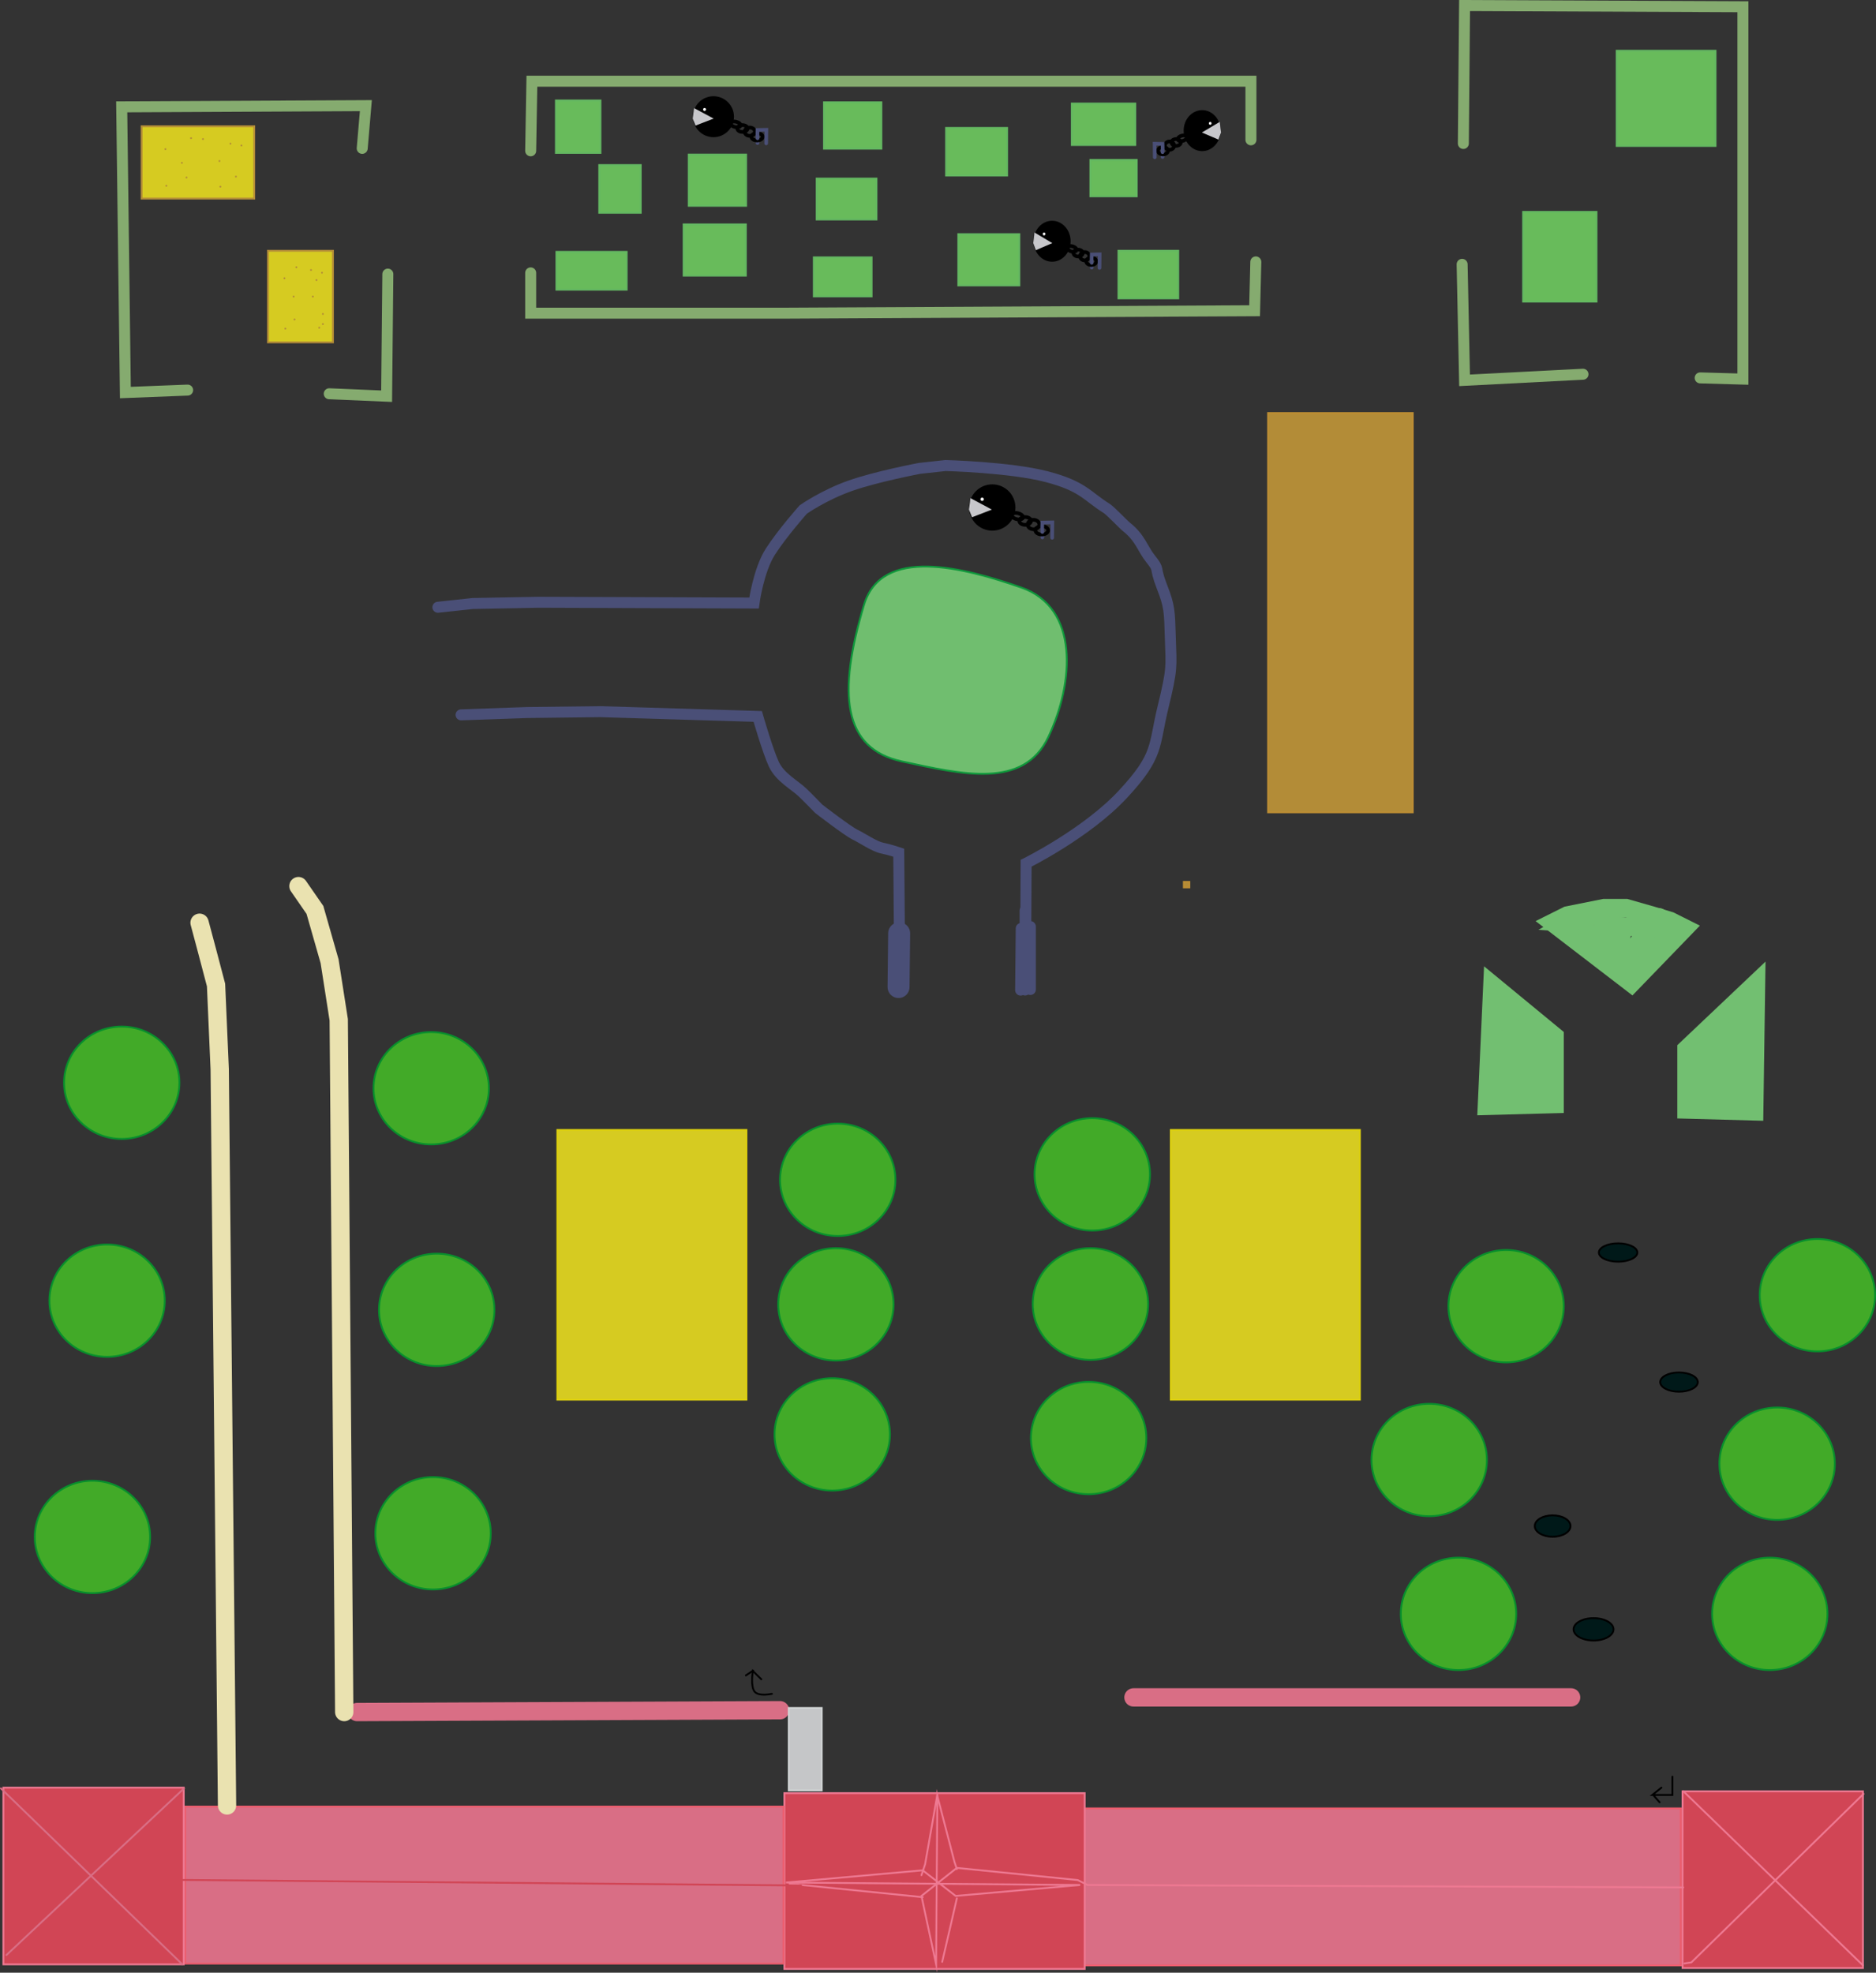 <svg version="1.1" xmlns="http://www.w3.org/2000/svg" xmlns:xlink="http://www.w3.org/1999/xlink" width="512.241" height="538.585" viewBox="0,0,512.241,538.585"><rect x="0" y="0" width="512.241" height="538.585" fill="#333333" stroke="none"/><g transform="translate(23.217,207.372)"><g data-paper-data="{&quot;isPaintingLayer&quot;:true}" fill-rule="nonzero" stroke-linejoin="miter" stroke-miterlimit="10" stroke-dasharray="" stroke-dashoffset="0" style="mix-blend-mode: normal"><path d="M272.367,329.228v-42.865h163.333v42.865z" data-paper-data="{&quot;index&quot;:null}" fill="#d96e85" stroke="#ec5d6e" stroke-width="0.5" stroke-linecap="butt"/><path d="M436.201,329.944v-48.25h49.25v48.25z" data-paper-data="{&quot;index&quot;:null}" fill="#d14555" stroke="#ee7992" stroke-width="0.5" stroke-linecap="butt"/><path d="M485.613,282.404l-47,46l-1.919,0.289" data-paper-data="{&quot;index&quot;:null}" fill="none" stroke="#ee7992" stroke-width="0.5" stroke-linecap="round"/><path d="M436.443,281.694l49,47.5" data-paper-data="{&quot;index&quot;:null}" fill="none" stroke="#ee7992" stroke-width="0.5" stroke-linecap="round"/><path d="M190.951,330.194v-48h82v48z" data-paper-data="{&quot;index&quot;:null}" fill="#d14555" stroke="#ee7992" stroke-width="0.5" stroke-linecap="butt"/><path d="M228.72,303.264l9,7l34,-3l-80.333,-0.667z" data-paper-data="{&quot;index&quot;:null}" fill="none" stroke="#ee7992" stroke-width="0.5" stroke-linecap="round"/><path d="M234.054,328.264l4,-17.333" data-paper-data="{&quot;index&quot;:null}" fill="none" stroke="#ee7992" stroke-width="0.5" stroke-linecap="round"/><path d="M232.72,282.597l-3.333,19l-1,3" data-paper-data="{&quot;index&quot;:null}" fill="none" stroke="#ee7992" stroke-width="0.5" stroke-linecap="round"/><path d="M436.387,307.931l-162.667,-0.667l-2.667,-1.333l-33,-3.333l-9.667,7.667l4,18.667l0.333,-46l4.667,18l0.667,2" data-paper-data="{&quot;index&quot;:null}" fill="none" stroke="#ee7992" stroke-width="0.5" stroke-linecap="round"/><path d="M192.387,306.931l36.333,3.667" data-paper-data="{&quot;index&quot;:null}" fill="none" stroke="#ee7992" stroke-width="0.5" stroke-linecap="round"/><path d="M27.367,328.728v-42.865h163.333v42.865z" data-paper-data="{&quot;index&quot;:null}" fill="#d96e85" stroke="#ec5d6e" stroke-width="0.5" stroke-linecap="butt"/><path d="M-22.299,328.944v-48.25h49.25v48.25z" data-paper-data="{&quot;index&quot;:null}" fill="#d14555" stroke="#ee7992" stroke-width="0.5" stroke-linecap="butt"/><path d="M21.533,305.904h6.5l167.5,1.5" data-paper-data="{&quot;index&quot;:null}" fill="none" stroke="#d14555" stroke-width="0.5" stroke-linecap="round"/><path d="M27.033,280.904l-48.5,45.5" data-paper-data="{&quot;index&quot;:null}" fill="none" stroke="#d96e85" stroke-width="0.5" stroke-linecap="round"/><path d="M26.533,328.904l-49.5,-48" data-paper-data="{&quot;index&quot;:null}" fill="none" stroke="#d96e85" stroke-width="0.5" stroke-linecap="round"/><path d="M255.63,-46.97c15.875,5.523 14.434,25.872 7.434,40.75c-6.76,14.367 -23.5,10.277 -39.934,6.75c-16.308,-3.5 -17.661,-18.589 -10.434,-42.75c4.813,-16.091 27.126,-10.25 42.934,-4.75z" data-paper-data="{&quot;index&quot;:null}" fill="#70be6f" stroke="#0f973b" stroke-width="0.5" stroke-linecap="butt"/><path d="M102.683,-12.201l18.083,-0.635l19.917,-0.238l43,1.304c0,0 2.733,9.509 4.417,13.087c1.684,3.578 5.614,5.581 7.827,7.688c1.398,1.331 4.423,4.447 4.423,4.447c0,0 7.851,6.062 9.917,7.059c2.065,0.997 5.236,3.217 7.333,3.648c2.097,0.432 4.583,1.269 4.583,1.269l0.167,20.701" data-paper-data="{&quot;index&quot;:null}" fill="none" stroke="#4a4f77" stroke-width="3" stroke-linecap="round"/><path d="M96.35,-41.577l9.501,-1.021l17.906,-0.34l58.909,0.208c0,0 1.202,-8.957 4.481,-14.049c3.279,-5.092 8.963,-11.485 8.963,-11.485c0,0 5.581,-3.921 12.79,-6.469c7.209,-2.548 19.002,-4.766 19.002,-4.766l7.058,-0.771c0,0 17.664,0.444 27.618,3.043c9.954,2.599 10.896,5.234 16.387,8.666c1.034,0.646 4.49,4.329 5.379,5.034c3.83,3.037 4.407,5.984 6.583,8.707c2.681,3.355 0.907,1.926 3.078,7.512c2.171,5.585 2.112,6.699 2.346,14.342c0.234,7.644 0.613,7.946 -2,18.656c-2.613,10.711 -1.055,13.121 -10.963,23.785c-9.908,10.663 -26.426,18.837 -26.426,18.837l-0.135,27.992" data-paper-data="{&quot;index&quot;:null}" fill="none" stroke="#4a4f77" stroke-width="3" stroke-linecap="round"/><path d="M121.683,-166.199l0.333,-19h191.333h5v16" data-paper-data="{&quot;index&quot;:null}" fill="none" stroke="#85ab6f" stroke-width="3" stroke-linecap="round"/><path d="M319.683,-135.866l-0.333,13.333l-129.333,0.667h-68.333v-11" data-paper-data="{&quot;index&quot;:null}" fill="none" stroke="#85ab6f" stroke-width="3" stroke-linecap="round"/><path d="M82.683,-132.532l-0.333,33.333l-15.667,-0.667" data-paper-data="{&quot;index&quot;:null}" fill="none" stroke="#85ab6f" stroke-width="3" stroke-linecap="round"/><path d="M28.016,-100.866l-17,0.667l-1,-78l66.667,-0.333l-1,11.667" data-paper-data="{&quot;index&quot;:null}" fill="none" stroke="#85ab6f" stroke-width="3" stroke-linecap="round"/><path d="M376.35,-168.199l0.333,-37.667l76,0.333v101.667l-11.667,-0.333" data-paper-data="{&quot;index&quot;:null}" fill="none" stroke="#85ab6f" stroke-width="3" stroke-linecap="round"/><path d="M409.016,-105.199l-32.333,1.667l-0.667,-31.667" data-paper-data="{&quot;index&quot;:null}" fill="none" stroke="#85ab6f" stroke-width="3" stroke-linecap="round"/><path d="M128.569,-165.63v-14.314h12.167v14.314z" data-paper-data="{&quot;index&quot;:null}" fill="#68bb5b" stroke="#63b761" stroke-width="0.5" stroke-linecap="butt"/><path d="M140.402,-149.277v-13.033h11.333v13.033z" data-paper-data="{&quot;index&quot;:null}" fill="#68bb5b" stroke="#63b761" stroke-width="0.5" stroke-linecap="butt"/><path d="M128.712,-128.277v-10.333h19.19v10.333z" data-paper-data="{&quot;index&quot;:null}" fill="#68bb5b" stroke="#63b761" stroke-width="0.5" stroke-linecap="butt"/><path d="M164.842,-151.177v-14h15.667v14z" data-paper-data="{&quot;index&quot;:null}" fill="#68bb5b" stroke="#63b761" stroke-width="0.5" stroke-linecap="butt"/><path d="M163.442,-132.11v-14h17v14z" data-paper-data="{&quot;index&quot;:null}" fill="#68bb5b" stroke="#63b761" stroke-width="0.5" stroke-linecap="butt"/><path d="M201.775,-166.777v-12.667h15.667v12.667z" data-paper-data="{&quot;index&quot;:null}" fill="#68bb5b" stroke="#63b761" stroke-width="0.5" stroke-linecap="butt"/><path d="M199.775,-147.444v-11.175h16.333v11.175z" data-paper-data="{&quot;index&quot;:null}" fill="#68bb5b" stroke="#63b761" stroke-width="0.5" stroke-linecap="butt"/><path d="M198.994,-126.444v-10.667h15.781v10.667z" data-paper-data="{&quot;index&quot;:null}" fill="#68bb5b" stroke="#63b761" stroke-width="0.5" stroke-linecap="butt"/><path d="M235.108,-159.444v-13h16.667v13z" data-paper-data="{&quot;index&quot;:null}" fill="#68bb5b" stroke="#63b761" stroke-width="0.5" stroke-linecap="butt"/><path d="M238.442,-129.444v-14h16.667v14z" data-paper-data="{&quot;index&quot;:null}" fill="#68bb5b" stroke="#63b761" stroke-width="0.5" stroke-linecap="butt"/><path d="M269.442,-167.777v-11.333h17.333v11.333z" data-paper-data="{&quot;index&quot;:null}" fill="#68bb5b" stroke="#63b761" stroke-width="0.5" stroke-linecap="butt"/><path d="M274.51,-153.777v-9.933h12.665v9.933z" data-paper-data="{&quot;index&quot;:null}" fill="#68bb5b" stroke="#63b761" stroke-width="0.5" stroke-linecap="butt"/><path d="M282.175,-125.91v-13h16.333v13z" data-paper-data="{&quot;index&quot;:null}" fill="#68bb5b" stroke="#63b761" stroke-width="0.5" stroke-linecap="butt"/><path d="M392.667,-125.022v-24.5h20.045v24.5z" data-paper-data="{&quot;index&quot;:null}" fill="#68bb5b" stroke="#63b761" stroke-width="0.5" stroke-linecap="butt"/><path d="M418.213,-167.522v-26h27v26z" data-paper-data="{&quot;index&quot;:null}" fill="#68bb5b" stroke="#63b761" stroke-width="0.5" stroke-linecap="butt"/><path d="M400.774,44.556l4,-2l10,-2h6l7,2l5,1.5l4,2l-14.5,15z" data-paper-data="{&quot;index&quot;:null}" fill="none" stroke="#72bf71" stroke-width="5" stroke-linecap="round"/><path d="M431.774,46.056l-9.5,9.5" data-paper-data="{&quot;index&quot;:null}" fill="none" stroke="#72bf71" stroke-width="5" stroke-linecap="round"/><path d="M427.274,46.056l-22,-1.5l3.5,-2" data-paper-data="{&quot;index&quot;:null}" fill="none" stroke="#72bf71" stroke-width="5" stroke-linecap="round"/><path d="M429.774,43.056l-10.5,13l-9,-9" data-paper-data="{&quot;index&quot;:null}" fill="none" stroke="#72bf71" stroke-width="5" stroke-linecap="round"/><path d="M419.774,45.556l-0.5,5l-4.5,-4" data-paper-data="{&quot;index&quot;:null}" fill="none" stroke="#72bf71" stroke-width="5" stroke-linecap="round"/><path d="M437.274,95.556v-16.5l19,-18l-0.5,35z" data-paper-data="{&quot;index&quot;:null}" fill="#72bf71" stroke="#72bf71" stroke-width="5" stroke-linecap="round"/><path d="M384.274,61.556l17,14v18.5l-18.5,0.5z" data-paper-data="{&quot;index&quot;:null}" fill="#72bf71" stroke="#72bf71" stroke-width="5" stroke-linecap="round"/><path d="M392.774,76.056l-6.5,-6" data-paper-data="{&quot;index&quot;:null}" fill="none" stroke="#72bf71" stroke-width="5" stroke-linecap="round"/><path d="M286.274,256.056h119.5" data-paper-data="{&quot;index&quot;:null}" fill="none" stroke="#d96e85" stroke-width="5" stroke-linecap="round"/><path d="M74.274,260.056l115.5,-0.5" data-paper-data="{&quot;index&quot;:null}" fill="none" stroke="#d96e85" stroke-width="5" stroke-linecap="round"/><path d="M58.274,34.556l4.5,6.5l4,14l2.5,16l1.5,189" data-paper-data="{&quot;index&quot;:null}" fill="none" stroke="#eae2b0" stroke-width="5" stroke-linecap="round"/><path d="M31.274,44.556l2,7.5l2.5,9.5l1,23l2,201" data-paper-data="{&quot;index&quot;:null}" fill="none" stroke="#eae2b0" stroke-width="5" stroke-linecap="round"/><path d="M204.024,168.904c8.698,0 15.75,6.868 15.75,15.34c0,8.472 -7.052,15.34 -15.75,15.34c-8.698,0 -15.75,-6.868 -15.75,-15.34c0,-8.472 7.052,-15.34 15.75,-15.34z" data-paper-data="{&quot;index&quot;:null}" fill="#42aa28" stroke="#088f2c" stroke-width="0.5" stroke-linecap="butt"/><path d="M274.524,133.404c8.698,0 15.75,6.828 15.75,15.25c0,8.422 -7.052,15.25 -15.75,15.25c-8.698,0 -15.75,-6.828 -15.75,-15.25c0,-8.422 7.052,-15.25 15.75,-15.25z" data-paper-data="{&quot;index&quot;:null}" fill="#42aa28" stroke="#088f2c" stroke-width="0.5" stroke-linecap="butt"/><path d="M2.024,196.904c8.698,0 15.75,6.868 15.75,15.34c0,8.472 -7.052,15.34 -15.75,15.34c-8.698,0 -15.75,-6.868 -15.75,-15.34c0,-8.472 7.052,-15.34 15.75,-15.34z" data-paper-data="{&quot;index&quot;:null}" fill="#42aa28" stroke="#088f2c" stroke-width="0.5" stroke-linecap="butt"/><path d="M95.024,195.904c8.698,0 15.75,6.868 15.75,15.34c0,8.472 -7.052,15.34 -15.75,15.34c-8.698,0 -15.75,-6.868 -15.75,-15.34c0,-8.472 7.052,-15.34 15.75,-15.34z" data-paper-data="{&quot;index&quot;:null}" fill="#42aa28" stroke="#088f2c" stroke-width="0.5" stroke-linecap="butt"/><path d="M274.024,169.904c8.698,0 15.75,6.868 15.75,15.34c0,8.472 -7.052,15.34 -15.75,15.34c-8.698,0 -15.75,-6.868 -15.75,-15.34c0,-8.472 7.052,-15.34 15.75,-15.34z" data-paper-data="{&quot;index&quot;:null}" fill="#42aa28" stroke="#088f2c" stroke-width="0.5" stroke-linecap="butt"/><path d="M205.024,133.404c8.698,0 15.75,6.868 15.75,15.34c0,8.472 -7.052,15.34 -15.75,15.34c-8.698,0 -15.75,-6.868 -15.75,-15.34c0,-8.472 7.052,-15.34 15.75,-15.34z" data-paper-data="{&quot;index&quot;:null}" fill="#42aa28" stroke="#088f2c" stroke-width="0.5" stroke-linecap="butt"/><path d="M94.524,74.405c8.698,0 15.75,6.868 15.75,15.34c0,8.472 -7.052,15.34 -15.75,15.34c-8.698,0 -15.75,-6.868 -15.75,-15.34c0,-8.472 7.052,-15.34 15.75,-15.34z" data-paper-data="{&quot;index&quot;:null}" fill="#42aa28" stroke="#088f2c" stroke-width="0.5" stroke-linecap="butt"/><path d="M10.024,72.905c8.698,0 15.75,6.868 15.75,15.34c0,8.472 -7.052,15.34 -15.75,15.34c-8.698,0 -15.75,-6.868 -15.75,-15.34c0,-8.472 7.052,-15.34 15.75,-15.34z" data-paper-data="{&quot;index&quot;:null}" fill="#42aa28" stroke="#088f2c" stroke-width="0.5" stroke-linecap="butt"/><path d="M96.024,134.904c8.698,0 15.75,6.868 15.75,15.34c0,8.472 -7.052,15.34 -15.75,15.34c-8.698,0 -15.75,-6.868 -15.75,-15.34c0,-8.472 7.052,-15.34 15.75,-15.34z" data-paper-data="{&quot;index&quot;:null}" fill="#42aa28" stroke="#088f2c" stroke-width="0.5" stroke-linecap="butt"/><path d="M6.024,132.404c8.698,0 15.75,6.868 15.75,15.34c0,8.472 -7.052,15.34 -15.75,15.34c-8.698,0 -15.75,-6.868 -15.75,-15.34c0,-8.472 7.052,-15.34 15.75,-15.34z" data-paper-data="{&quot;index&quot;:null}" fill="#42aa28" stroke="#088f2c" stroke-width="0.5" stroke-linecap="butt"/><path d="M180.595,101.14v73.625h-51.625v-73.625z" data-paper-data="{&quot;index&quot;:null}" fill="#d6cb21" stroke="#dbcf10" stroke-width="0.5" stroke-linecap="butt"/><path d="M348.095,101.14v73.625h-51.625v-73.625z" data-paper-data="{&quot;index&quot;:null}" fill="#d6cb21" stroke="#dbcf10" stroke-width="0.5" stroke-linecap="butt"/><path d="M323.033,14.405v-109h39.5v109z" data-paper-data="{&quot;index&quot;:null}" fill="#b38c37" stroke="#bc8d33" stroke-width="0.5" stroke-linecap="butt"/><path d="M300.033,34.904v-1.5h1.5v1.5z" data-paper-data="{&quot;index&quot;:null}" fill="#b38c37" stroke="#bc8d33" stroke-width="0.5" stroke-linecap="butt"/><path d="M247.725,-74.881c3.352,0 6.069,2.717 6.069,6.069c0,3.352 -2.717,6.069 -6.069,6.069c-3.352,0 -6.069,-2.717 -6.069,-6.069c0,-3.352 2.717,-6.069 6.069,-6.069z" data-paper-data="{&quot;index&quot;:null}" fill="#000000" stroke="#000000" stroke-width="0.5" stroke-linecap="butt"/><path d="M256.126,-66.055c-0.111,0.447 -0.893,0.639 -1.747,0.428c-0.854,-0.211 -1.457,-0.745 -1.346,-1.192c0.111,-0.447 0.893,-0.639 1.747,-0.428c0.854,0.211 1.457,0.745 1.346,1.192z" data-paper-data="{&quot;index&quot;:null}" fill="none" stroke="#000000" stroke-width="1" stroke-linecap="butt"/><path d="M258.296,-65.147c0,0.587 -0.713,1.062 -1.593,1.062c-0.88,0 -1.593,-0.475 -1.593,-1.062c0,-0.587 0.713,-1.062 1.593,-1.062c0.88,0 1.593,0.475 1.593,1.062z" data-paper-data="{&quot;index&quot;:null}" fill="none" stroke="#000000" stroke-width="1" stroke-linecap="butt"/><path d="M260.572,-64.161c0,0.712 -0.713,1.29 -1.593,1.29c-0.88,0 -1.593,-0.577 -1.593,-1.29c0,-0.712 0.713,-1.29 1.593,-1.29c0.88,0 1.593,0.577 1.593,1.29z" data-paper-data="{&quot;index&quot;:null}" fill="none" stroke="#000000" stroke-width="1" stroke-linecap="butt"/><path d="M261.394,-61.892v1.248" data-paper-data="{&quot;index&quot;:null}" fill="none" stroke="#4a4f77" stroke-width="1" stroke-linecap="round"/><path d="M262.983,-62.576c0,0.628 -0.781,1.138 -1.745,1.138c-0.964,0 -1.745,-0.509 -1.745,-1.138c0,-0.628 0.781,-1.138 1.745,-1.138c0.964,0 1.745,0.509 1.745,1.138z" data-paper-data="{&quot;index&quot;:null}" fill="none" stroke="#000000" stroke-width="1" stroke-linecap="butt"/><path d="M261.394,-62.128l-0.034,-1.248l0.034,-1.315l2.727,-0.056l-0.047,4.202" data-paper-data="{&quot;index&quot;:null}" fill="none" stroke="#4a4f77" stroke-width="1" stroke-linecap="round"/><path d="M244.951,-70.611c-0.251,0 -0.455,-0.204 -0.455,-0.455c0,-0.251 0.204,-0.455 0.455,-0.455c0.251,0 0.455,0.204 0.455,0.455c0,0.251 -0.204,0.455 -0.455,0.455z" data-paper-data="{&quot;index&quot;:null}" fill="#ffffff" stroke="none" stroke-width="0.5" stroke-linecap="butt"/><path d="M241.867,-68.312l0.303,-2.276l4.248,2.276l-3.945,1.517z" data-paper-data="{&quot;index&quot;:null}" fill="#c7c7cb" stroke="#c7c7cb" stroke-width="1" stroke-linecap="round"/><path d="M171.6,-180.853c2.951,0 5.343,2.392 5.343,5.343c0,2.951 -2.392,5.343 -5.343,5.343c-2.951,0 -5.343,-2.392 -5.343,-5.343c0,-2.951 2.392,-5.343 5.343,-5.343z" data-paper-data="{&quot;index&quot;:null}" fill="#000000" stroke="#000000" stroke-width="0.5" stroke-linecap="butt"/><path d="M178.996,-173.082c-0.097,0.394 -0.786,0.563 -1.538,0.377c-0.752,-0.186 -1.283,-0.656 -1.185,-1.05c0.097,-0.394 0.786,-0.563 1.538,-0.377c0.752,0.186 1.283,0.656 1.185,1.05z" data-paper-data="{&quot;index&quot;:null}" fill="none" stroke="#000000" stroke-width="1" stroke-linecap="butt"/><path d="M180.907,-172.283c0,0.516 -0.628,0.935 -1.403,0.935c-0.775,0 -1.403,-0.419 -1.403,-0.935c0,-0.516 0.628,-0.935 1.403,-0.935c0.775,0 1.403,0.419 1.403,0.935z" data-paper-data="{&quot;index&quot;:null}" fill="none" stroke="#000000" stroke-width="1" stroke-linecap="butt"/><path d="M182.911,-171.414c0,0.627 -0.628,1.135 -1.403,1.135c-0.775,0 -1.403,-0.508 -1.403,-1.135c0,-0.627 0.628,-1.135 1.403,-1.135c0.775,0 1.403,0.508 1.403,1.135z" data-paper-data="{&quot;index&quot;:null}" fill="none" stroke="#000000" stroke-width="1" stroke-linecap="butt"/><path d="M183.634,-169.417v1.098" data-paper-data="{&quot;index&quot;:null}" fill="none" stroke="#4a4f77" stroke-width="1" stroke-linecap="round"/><path d="M185.033,-170.019c0,0.553 -0.688,1.002 -1.536,1.002c-0.848,0 -1.536,-0.449 -1.536,-1.002c0,-0.553 0.688,-1.002 1.536,-1.002c0.848,0 1.536,0.449 1.536,1.002z" data-paper-data="{&quot;index&quot;:null}" fill="none" stroke="#000000" stroke-width="1" stroke-linecap="butt"/><path d="M183.634,-169.624l-0.03,-1.098l0.03,-1.158l2.401,-0.05l-0.041,3.699" data-paper-data="{&quot;index&quot;:null}" fill="none" stroke="#4a4f77" stroke-width="1" stroke-linecap="round"/><path d="M169.157,-177.093c-0.221,0 -0.401,-0.179 -0.401,-0.401c0,-0.221 0.179,-0.401 0.401,-0.401c0.221,0 0.401,0.179 0.401,0.401c0,0.221 -0.179,0.401 -0.401,0.401z" data-paper-data="{&quot;index&quot;:null}" fill="#ffffff" stroke="none" stroke-width="0.5" stroke-linecap="butt"/><path d="M166.442,-175.069l0.267,-2.004l3.74,2.004l-3.473,1.336z" data-paper-data="{&quot;index&quot;:null}" fill="#c7c7cb" stroke="#c7c7cb" stroke-width="1" stroke-linecap="round"/><path d="M309.836,-171.709c0,2.951 -2.15,5.343 -4.803,5.343c-2.653,0 -4.803,-2.392 -4.803,-5.343c0,-2.951 2.15,-5.343 4.803,-5.343c2.653,0 4.803,2.392 4.803,5.343z" data-paper-data="{&quot;index&quot;:null}" fill="#000000" stroke="#000000" stroke-width="0.5" stroke-linecap="butt"/><path d="M298.384,-169.282c-0.087,-0.394 0.39,-0.864 1.066,-1.05c0.676,-0.186 1.295,-0.017 1.382,0.377c0.087,0.394 -0.39,0.864 -1.066,1.05c-0.676,0.186 -1.295,0.017 -1.382,-0.377z" data-paper-data="{&quot;index&quot;:null}" fill="none" stroke="#000000" stroke-width="1" stroke-linecap="butt"/><path d="M297.927,-169.418c0.696,0 1.261,0.419 1.261,0.935c0,0.516 -0.564,0.935 -1.261,0.935c-0.696,0 -1.261,-0.419 -1.261,-0.935c0,-0.516 0.564,-0.935 1.261,-0.935z" data-paper-data="{&quot;index&quot;:null}" fill="none" stroke="#000000" stroke-width="1" stroke-linecap="butt"/><path d="M296.126,-168.75c0.696,0 1.261,0.508 1.261,1.135c0,0.627 -0.564,1.135 -1.261,1.135c-0.696,0 -1.261,-0.508 -1.261,-1.135c0,-0.627 0.564,-1.135 1.261,-1.135z" data-paper-data="{&quot;index&quot;:null}" fill="none" stroke="#000000" stroke-width="1" stroke-linecap="butt"/><path d="M294.215,-165.617v1.098" data-paper-data="{&quot;index&quot;:null}" fill="none" stroke="#4a4f77" stroke-width="1" stroke-linecap="round"/><path d="M294.338,-167.221c0.763,0 1.381,0.449 1.381,1.002c0,0.553 -0.618,1.002 -1.381,1.002c-0.763,0 -1.381,-0.449 -1.381,-1.002c0,-0.553 0.618,-1.002 1.381,-1.002z" data-paper-data="{&quot;index&quot;:null}" fill="none" stroke="#000000" stroke-width="1" stroke-linecap="butt"/><path d="M292.093,-164.431l-0.037,-3.699l2.158,0.05l0.027,1.158l-0.027,1.098" data-paper-data="{&quot;index&quot;:null}" fill="none" stroke="#4a4f77" stroke-width="1" stroke-linecap="round"/><path d="M306.868,-173.694c0,-0.221 0.161,-0.401 0.36,-0.401c0.199,0 0.36,0.179 0.36,0.401c0,0.221 -0.161,0.401 -0.36,0.401c-0.199,0 -0.36,-0.179 -0.36,-0.401z" data-paper-data="{&quot;index&quot;:null}" fill="#ffffff" stroke="none" stroke-width="0.5" stroke-linecap="butt"/><path d="M309.188,-169.933l-3.122,-1.336l3.362,-2.004l0.24,2.004z" data-paper-data="{&quot;index&quot;:null}" fill="#c7c7cb" stroke="#c7c7cb" stroke-width="1" stroke-linecap="round"/><path d="M264.059,-146.853c2.653,0 4.803,2.392 4.803,5.343c0,2.951 -2.15,5.343 -4.803,5.343c-2.653,0 -4.803,-2.392 -4.803,-5.343c0,-2.951 2.15,-5.343 4.803,-5.343z" data-paper-data="{&quot;index&quot;:null}" fill="#000000" stroke="#000000" stroke-width="0.5" stroke-linecap="butt"/><path d="M270.708,-139.082c-0.087,0.394 -0.706,0.563 -1.382,0.377c-0.676,-0.186 -1.153,-0.656 -1.066,-1.05c0.087,-0.394 0.706,-0.563 1.382,-0.377c0.676,0.186 1.153,0.656 1.066,1.05z" data-paper-data="{&quot;index&quot;:null}" fill="none" stroke="#000000" stroke-width="1" stroke-linecap="butt"/><path d="M272.426,-138.283c0,0.516 -0.564,0.935 -1.261,0.935c-0.696,0 -1.261,-0.419 -1.261,-0.935c0,-0.516 0.564,-0.935 1.261,-0.935c0.696,0 1.261,0.419 1.261,0.935z" data-paper-data="{&quot;index&quot;:null}" fill="none" stroke="#000000" stroke-width="1" stroke-linecap="butt"/><path d="M274.227,-137.414c0,0.627 -0.564,1.135 -1.261,1.135c-0.696,0 -1.261,-0.508 -1.261,-1.135c0,-0.627 0.564,-1.135 1.261,-1.135c0.696,0 1.261,0.508 1.261,1.135z" data-paper-data="{&quot;index&quot;:null}" fill="none" stroke="#000000" stroke-width="1" stroke-linecap="butt"/><path d="M274.877,-134.318v-1.098" data-paper-data="{&quot;index&quot;:null}" fill="none" stroke="#4a4f77" stroke-width="1" stroke-linecap="round"/><path d="M276.135,-136.019c0,0.553 -0.618,1.002 -1.381,1.002c-0.763,0 -1.381,-0.449 -1.381,-1.002c0,-0.553 0.618,-1.002 1.381,-1.002c0.763,0 1.381,0.449 1.381,1.002z" data-paper-data="{&quot;index&quot;:null}" fill="none" stroke="#000000" stroke-width="1" stroke-linecap="butt"/><path d="M274.877,-135.624l-0.027,-1.098l0.027,-1.158l2.158,-0.05l-0.037,3.699" data-paper-data="{&quot;index&quot;:null}" fill="none" stroke="#4a4f77" stroke-width="1" stroke-linecap="round"/><path d="M261.864,-143.093c-0.199,0 -0.36,-0.179 -0.36,-0.401c0,-0.221 0.161,-0.401 0.36,-0.401c0.199,0 0.36,0.179 0.36,0.401c0,0.221 -0.161,0.401 -0.36,0.401z" data-paper-data="{&quot;index&quot;:null}" fill="#ffffff" stroke="none" stroke-width="0.5" stroke-linecap="butt"/><path d="M259.423,-141.069l0.24,-2.004l3.362,2.004l-3.122,1.336z" data-paper-data="{&quot;index&quot;:null}" fill="#c7c7cb" stroke="#c7c7cb" stroke-width="1" stroke-linecap="round"/><path d="M275.024,97.905c8.698,0 15.75,6.868 15.75,15.34c0,8.472 -7.052,15.34 -15.75,15.34c-8.698,0 -15.75,-6.868 -15.75,-15.34c0,-8.472 7.052,-15.34 15.75,-15.34z" data-paper-data="{&quot;index&quot;:null}" fill="#42aa28" stroke="#088f2c" stroke-width="0.5" stroke-linecap="butt"/><path d="M205.524,99.405c8.698,0 15.75,6.868 15.75,15.34c0,8.472 -7.052,15.34 -15.75,15.34c-8.698,0 -15.75,-6.868 -15.75,-15.34c0,-8.472 7.052,-15.34 15.75,-15.34z" data-paper-data="{&quot;index&quot;:null}" fill="#42aa28" stroke="#088f2c" stroke-width="0.5" stroke-linecap="butt"/><path d="M388.024,133.905c8.698,0 15.75,6.868 15.75,15.34c0,8.472 -7.052,15.34 -15.75,15.34c-8.698,0 -15.75,-6.868 -15.75,-15.34c0,-8.472 7.052,-15.34 15.75,-15.34z" data-paper-data="{&quot;index&quot;:null}" fill="#42aa28" stroke="#088f2c" stroke-width="0.5" stroke-linecap="butt"/><path d="M473.024,130.905c8.698,0 15.75,6.868 15.75,15.34c0,8.472 -7.052,15.34 -15.75,15.34c-8.698,0 -15.75,-6.868 -15.75,-15.34c0,-8.472 7.052,-15.34 15.75,-15.34z" data-paper-data="{&quot;index&quot;:null}" fill="#42aa28" stroke="#088f2c" stroke-width="0.5" stroke-linecap="butt"/><path d="M367.024,175.905c8.698,0 15.75,6.868 15.75,15.34c0,8.472 -7.052,15.34 -15.75,15.34c-8.698,0 -15.75,-6.868 -15.75,-15.34c0,-8.472 7.052,-15.34 15.75,-15.34z" data-paper-data="{&quot;index&quot;:null}" fill="#42aa28" stroke="#088f2c" stroke-width="0.5" stroke-linecap="butt"/><path d="M462.024,176.905c8.698,0 15.75,6.868 15.75,15.34c0,8.472 -7.052,15.34 -15.75,15.34c-8.698,0 -15.75,-6.868 -15.75,-15.34c0,-8.472 7.052,-15.34 15.75,-15.34z" data-paper-data="{&quot;index&quot;:null}" fill="#42aa28" stroke="#088f2c" stroke-width="0.5" stroke-linecap="butt"/><path d="M460.024,217.905c8.698,0 15.75,6.868 15.75,15.34c0,8.472 -7.052,15.34 -15.75,15.34c-8.698,0 -15.75,-6.868 -15.75,-15.34c0,-8.472 7.052,-15.34 15.75,-15.34z" data-paper-data="{&quot;index&quot;:null}" fill="#42aa28" stroke="#088f2c" stroke-width="0.5" stroke-linecap="butt"/><path d="M375.024,217.905c8.698,0 15.75,6.868 15.75,15.34c0,8.472 -7.052,15.34 -15.75,15.34c-8.698,0 -15.75,-6.868 -15.75,-15.34c0,-8.472 7.052,-15.34 15.75,-15.34z" data-paper-data="{&quot;index&quot;:null}" fill="#42aa28" stroke="#088f2c" stroke-width="0.5" stroke-linecap="butt"/><path d="M256.683,62.916v-21.667" data-paper-data="{&quot;index&quot;:null}" fill="none" stroke="#4a4f77" stroke-width="3" stroke-linecap="round"/><path d="M255.462,62.942l0.167,-16.833" data-paper-data="{&quot;index&quot;:null}" fill="none" stroke="#4a4f77" stroke-width="3" stroke-linecap="round"/><path d="M258.129,45.608v17.167" data-paper-data="{&quot;index&quot;:null}" fill="none" stroke="#4a4f77" stroke-width="3" stroke-linecap="round"/><path d="M222.296,47.442l-0.167,14.667" data-paper-data="{&quot;index&quot;:null}" fill="none" stroke="#4a4f77" stroke-width="6" stroke-linecap="round"/><path d="M49.952,-113.905v-25h17.75v25z" data-paper-data="{&quot;index&quot;:null}" fill="#d6cb21" stroke="#b38c37" stroke-width="0.5" stroke-linecap="butt"/><path d="M15.452,-153.155v-19.75h30.75v19.75z" data-paper-data="{&quot;index&quot;:null}" fill="#d6cb21" stroke="#b38c37" stroke-width="0.5" stroke-linecap="butt"/><path d="M42.702,-167.405c-0.138,0 -0.25,-0.112 -0.25,-0.25c0,-0.138 0.112,-0.25 0.25,-0.25c0.138,0 0.25,0.112 0.25,0.25c0,0.138 -0.112,0.25 -0.25,0.25z" data-paper-data="{&quot;index&quot;:null}" fill="#b38c37" stroke="none" stroke-width="0.5" stroke-linecap="butt"/><path d="M36.702,-163.155c-0.138,0 -0.25,-0.112 -0.25,-0.25c0,-0.138 0.112,-0.25 0.25,-0.25c0.138,0 0.25,0.112 0.25,0.25c0,0.138 -0.112,0.25 -0.25,0.25z" data-paper-data="{&quot;index&quot;:null}" fill="#b38c37" stroke="none" stroke-width="0.5" stroke-linecap="butt"/><path d="M41.202,-158.905c-0.138,0 -0.25,-0.112 -0.25,-0.25c0,-0.138 0.112,-0.25 0.25,-0.25c0.138,0 0.25,0.112 0.25,0.25c0,0.138 -0.112,0.25 -0.25,0.25z" data-paper-data="{&quot;index&quot;:null}" fill="#b38c37" stroke="none" stroke-width="0.5" stroke-linecap="butt"/><path d="M39.702,-167.905c-0.138,0 -0.25,-0.112 -0.25,-0.25c0,-0.138 0.112,-0.25 0.25,-0.25c0.138,0 0.25,0.112 0.25,0.25c0,0.138 -0.112,0.25 -0.25,0.25z" data-paper-data="{&quot;index&quot;:null}" fill="#b38c37" stroke="none" stroke-width="0.5" stroke-linecap="butt"/><path d="M21.952,-166.405c-0.138,0 -0.25,-0.112 -0.25,-0.25c0,-0.138 0.112,-0.25 0.25,-0.25c0.138,0 0.25,0.112 0.25,0.25c0,0.138 -0.112,0.25 -0.25,0.25z" data-paper-data="{&quot;index&quot;:null}" fill="#b38c37" stroke="none" stroke-width="0.5" stroke-linecap="butt"/><path d="M26.452,-162.655c-0.138,0 -0.25,-0.112 -0.25,-0.25c0,-0.138 0.112,-0.25 0.25,-0.25c0.138,0 0.25,0.112 0.25,0.25c0,0.138 -0.112,0.25 -0.25,0.25z" data-paper-data="{&quot;index&quot;:null}" fill="#b38c37" stroke="none" stroke-width="0.5" stroke-linecap="butt"/><path d="M32.202,-169.155c-0.138,0 -0.25,-0.112 -0.25,-0.25c0,-0.138 0.112,-0.25 0.25,-0.25c0.138,0 0.25,0.112 0.25,0.25c0,0.138 -0.112,0.25 -0.25,0.25z" data-paper-data="{&quot;index&quot;:null}" fill="#b38c37" stroke="none" stroke-width="0.5" stroke-linecap="butt"/><path d="M22.202,-156.405c-0.138,0 -0.25,-0.112 -0.25,-0.25c0,-0.138 0.112,-0.25 0.25,-0.25c0.138,0 0.25,0.112 0.25,0.25c0,0.138 -0.112,0.25 -0.25,0.25z" data-paper-data="{&quot;index&quot;:null}" fill="#b38c37" stroke="none" stroke-width="0.5" stroke-linecap="butt"/><path d="M28.952,-169.405c-0.138,0 -0.25,-0.112 -0.25,-0.25c0,-0.138 0.112,-0.25 0.25,-0.25c0.138,0 0.25,0.112 0.25,0.25c0,0.138 -0.112,0.25 -0.25,0.25z" data-paper-data="{&quot;index&quot;:null}" fill="#b38c37" stroke="none" stroke-width="0.5" stroke-linecap="butt"/><path d="M27.702,-158.655c-0.138,0 -0.25,-0.112 -0.25,-0.25c0,-0.138 0.112,-0.25 0.25,-0.25c0.138,0 0.25,0.112 0.25,0.25c0,0.138 -0.112,0.25 -0.25,0.25z" data-paper-data="{&quot;index&quot;:null}" fill="#b38c37" stroke="none" stroke-width="0.5" stroke-linecap="butt"/><path d="M36.952,-156.155c-0.138,0 -0.25,-0.112 -0.25,-0.25c0,-0.138 0.112,-0.25 0.25,-0.25c0.138,0 0.25,0.112 0.25,0.25c0,0.138 -0.112,0.25 -0.25,0.25z" data-paper-data="{&quot;index&quot;:null}" fill="#b38c37" stroke="none" stroke-width="0.5" stroke-linecap="butt"/><path d="M64.702,-132.655c-0.138,0 -0.25,-0.112 -0.25,-0.25c0,-0.138 0.112,-0.25 0.25,-0.25c0.138,0 0.25,0.112 0.25,0.25c0,0.138 -0.112,0.25 -0.25,0.25z" data-paper-data="{&quot;index&quot;:null}" fill="#b38c37" stroke="none" stroke-width="0.5" stroke-linecap="butt"/><path d="M57.702,-134.155c-0.138,0 -0.25,-0.112 -0.25,-0.25c0,-0.138 0.112,-0.25 0.25,-0.25c0.138,0 0.25,0.112 0.25,0.25c0,0.138 -0.112,0.25 -0.25,0.25z" data-paper-data="{&quot;index&quot;:null}" fill="#b38c37" stroke="none" stroke-width="0.5" stroke-linecap="butt"/><path d="M62.202,-126.155c-0.138,0 -0.25,-0.112 -0.25,-0.25c0,-0.138 0.112,-0.25 0.25,-0.25c0.138,0 0.25,0.112 0.25,0.25c0,0.138 -0.112,0.25 -0.25,0.25z" data-paper-data="{&quot;index&quot;:null}" fill="#b38c37" stroke="none" stroke-width="0.5" stroke-linecap="butt"/><path d="M64.952,-118.655c-0.138,0 -0.25,-0.112 -0.25,-0.25c0,-0.138 0.112,-0.25 0.25,-0.25c0.138,0 0.25,0.112 0.25,0.25c0,0.138 -0.112,0.25 -0.25,0.25z" data-paper-data="{&quot;index&quot;:null}" fill="#b38c37" stroke="none" stroke-width="0.5" stroke-linecap="butt"/><path d="M57.202,-119.905c-0.138,0 -0.25,-0.112 -0.25,-0.25c0,-0.138 0.112,-0.25 0.25,-0.25c0.138,0 0.25,0.112 0.25,0.25c0,0.138 -0.112,0.25 -0.25,0.25z" data-paper-data="{&quot;index&quot;:null}" fill="#b38c37" stroke="none" stroke-width="0.5" stroke-linecap="butt"/><path d="M56.952,-126.155c-0.138,0 -0.25,-0.112 -0.25,-0.25c0,-0.138 0.112,-0.25 0.25,-0.25c0.138,0 0.25,0.112 0.25,0.25c0,0.138 -0.112,0.25 -0.25,0.25z" data-paper-data="{&quot;index&quot;:null}" fill="#b38c37" stroke="none" stroke-width="0.5" stroke-linecap="butt"/><path d="M54.452,-131.155c-0.138,0 -0.25,-0.112 -0.25,-0.25c0,-0.138 0.112,-0.25 0.25,-0.25c0.138,0 0.25,0.112 0.25,0.25c0,0.138 -0.112,0.25 -0.25,0.25z" data-paper-data="{&quot;index&quot;:null}" fill="#b38c37" stroke="none" stroke-width="0.5" stroke-linecap="butt"/><path d="M64.952,-121.405c-0.138,0 -0.25,-0.112 -0.25,-0.25c0,-0.138 0.112,-0.25 0.25,-0.25c0.138,0 0.25,0.112 0.25,0.25c0,0.138 -0.112,0.25 -0.25,0.25z" data-paper-data="{&quot;index&quot;:null}" fill="#b38c37" stroke="none" stroke-width="0.5" stroke-linecap="butt"/><path d="M63.202,-130.655c-0.138,0 -0.25,-0.112 -0.25,-0.25c0,-0.138 0.112,-0.25 0.25,-0.25c0.138,0 0.25,0.112 0.25,0.25c0,0.138 -0.112,0.25 -0.25,0.25z" data-paper-data="{&quot;index&quot;:null}" fill="#b38c37" stroke="none" stroke-width="0.5" stroke-linecap="butt"/><path d="M61.702,-133.405c-0.138,0 -0.25,-0.112 -0.25,-0.25c0,-0.138 0.112,-0.25 0.25,-0.25c0.138,0 0.25,0.112 0.25,0.25c0,0.138 -0.112,0.25 -0.25,0.25z" data-paper-data="{&quot;index&quot;:null}" fill="#b38c37" stroke="none" stroke-width="0.5" stroke-linecap="butt"/><path d="M54.702,-117.405c-0.138,0 -0.25,-0.112 -0.25,-0.25c0,-0.138 0.112,-0.25 0.25,-0.25c0.138,0 0.25,0.112 0.25,0.25c0,0.138 -0.112,0.25 -0.25,0.25z" data-paper-data="{&quot;index&quot;:null}" fill="#b38c37" stroke="none" stroke-width="0.5" stroke-linecap="butt"/><path d="M63.952,-117.655c-0.138,0 -0.25,-0.112 -0.25,-0.25c0,-0.138 0.112,-0.25 0.25,-0.25c0.138,0 0.25,0.112 0.25,0.25c0,0.138 -0.112,0.25 -0.25,0.25z" data-paper-data="{&quot;index&quot;:null}" fill="#b38c37" stroke="none" stroke-width="0.5" stroke-linecap="butt"/><path d="M418.605,132.095c2.9,0 5.25,1.119 5.25,2.5c0,1.381 -2.35,2.5 -5.25,2.5c-2.9,0 -5.25,-1.119 -5.25,-2.5c0,-1.381 2.35,-2.5 5.25,-2.5z" data-paper-data="{&quot;index&quot;:null}" fill="#001919" stroke="#000000" stroke-width="0.5" stroke-linecap="butt"/><path d="M435.23,167.345c2.83,0 5.125,1.175 5.125,2.625c0,1.45 -2.295,2.625 -5.125,2.625c-2.83,0 -5.125,-1.175 -5.125,-2.625c0,-1.45 2.295,-2.625 5.125,-2.625z" data-paper-data="{&quot;index&quot;:null}" fill="#001919" stroke="#000000" stroke-width="0.5" stroke-linecap="butt"/><path d="M400.73,206.345c2.692,0 4.875,1.31 4.875,2.925c0,1.615 -2.183,2.925 -4.875,2.925c-2.692,0 -4.875,-1.31 -4.875,-2.925c0,-1.615 2.183,-2.925 4.875,-2.925z" data-paper-data="{&quot;index&quot;:null}" fill="#001919" stroke="#000000" stroke-width="0.5" stroke-linecap="butt"/><path d="M411.899,234.415c3.013,0 5.455,1.368 5.455,3.055c0,1.687 -2.442,3.055 -5.455,3.055c-3.013,0 -5.455,-1.368 -5.455,-3.055c0,-1.687 2.442,-3.055 5.455,-3.055z" data-paper-data="{&quot;index&quot;:null}" fill="#001919" stroke="#000000" stroke-width="0.5" stroke-linecap="butt"/><g data-paper-data="{&quot;index&quot;:null}" fill="none" stroke="#000000" stroke-width="0.5" stroke-linecap="round"><path d="M187.551,255.081c0,0 -3.643,0.838 -4.766,-0.65c-0.49,-0.649 -0.638,-1.8 -0.65,-2.89c-0.015,-1.409 0.198,-2.718 0.198,-2.718l2.326,2.284"/><path d="M180.456,250.055l1.95,-1.326"/></g><g data-paper-data="{&quot;index&quot;:null}" fill="none" stroke="#000000" stroke-width="0.5" stroke-linecap="round"><path d="M433.438,277.694v5h-5.5l2.5,-2"/><path d="M429.938,284.694l-1.75,-2"/></g><path d="M192.153,281.442v-22.5h9v22.5z" data-paper-data="{&quot;index&quot;:null}" fill="#c5c6c8" stroke="#d0d4d4" stroke-width="0.5" stroke-linecap="butt"/></g></g></svg>
